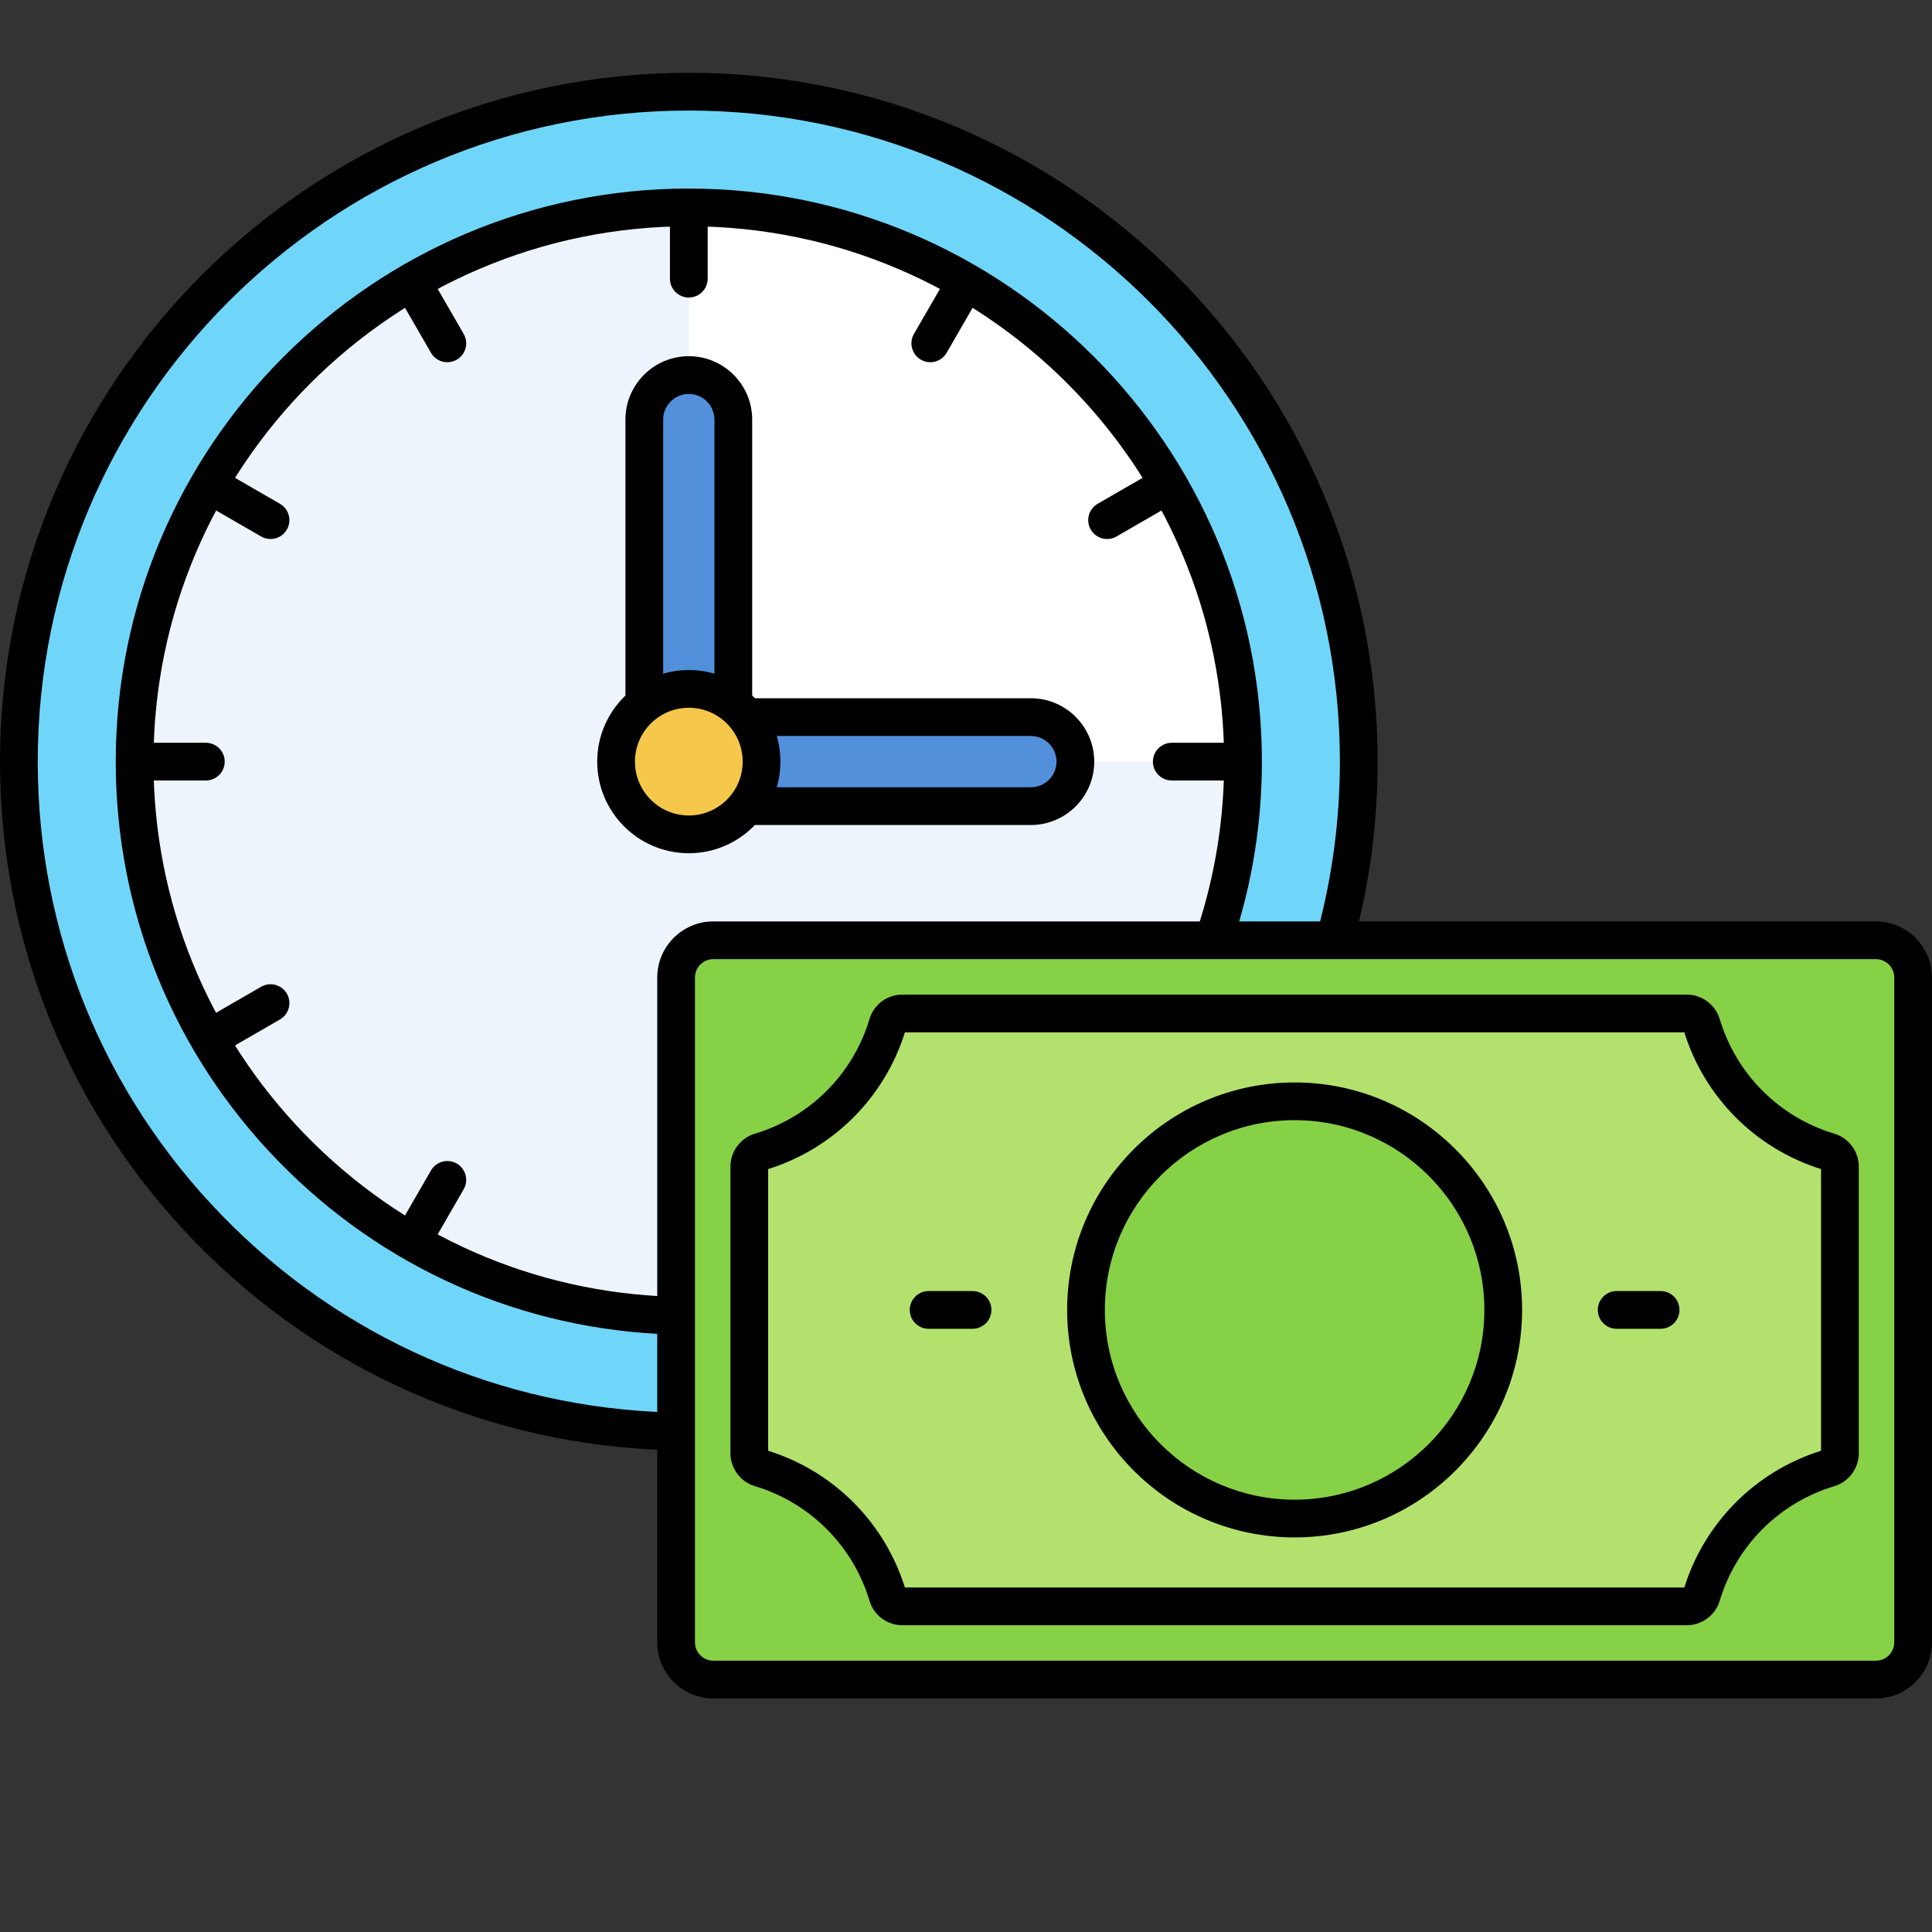 <svg id="vector" xmlns="http://www.w3.org/2000/svg" width="256" height="256" viewBox="0 0 256 256"><rect x="0" y="0" width="256" height="256" fill="#333333" stroke="none"/><path fill="#70d6f9" d="M 91.271 12.149 C 42.245 12.149 2.501 51.893 2.501 100.919 C 2.501 149.383 41.339 188.77 89.588 189.668 L 89.588 129.524 C 89.588 126.811 91.808 124.591 94.521 124.591 L 176.845 124.591 C 178.925 117.054 180.042 109.117 180.042 100.919 C 180.041 51.893 140.297 12.149 91.271 12.149 Z" stroke-width="1" id="path_0"/><path fill="#edf4fc" d="M 91.271 27.485 C 50.779 27.485 17.837 60.427 17.837 100.919 C 17.837 140.847 49.873 173.41 89.588 174.311 L 89.588 129.524 C 89.588 126.811 91.808 124.591 94.521 124.591 L 160.769 124.591 C 163.308 117.158 164.706 109.201 164.706 100.919 C 164.705 60.427 131.763 27.485 91.271 27.485 Z" stroke-width="1" id="path_1"/><path fill="#f5c84c" d="M 91.271 91.282 C 85.957 91.282 81.634 95.605 81.634 100.919 C 81.634 106.233 85.957 110.556 91.271 110.556 C 96.585 110.556 100.908 106.233 100.908 100.919 C 100.908 95.605 96.585 91.282 91.271 91.282 Z" stroke-width="1" id="path_2"/><path fill="#5290db" d="M 136.594 95.021 L 98.875 95.021 C 100.144 96.653 100.908 98.697 100.908 100.919 C 100.908 103.141 100.144 105.185 98.875 106.817 L 136.593 106.817 C 139.851 106.817 142.491 104.177 142.491 100.919 C 142.492 97.662 139.851 95.021 136.594 95.021 Z M 91.271 49.698 C 88.013 49.698 85.373 52.338 85.373 55.596 L 85.373 93.315 C 87.005 92.046 89.049 91.282 91.271 91.282 C 93.493 91.282 95.537 92.046 97.169 93.315 L 97.169 55.597 C 97.169 52.339 94.529 49.698 91.271 49.698 Z" stroke-width="1" id="path_3"/><path fill="#ffffff" d="M 91.271 27.485 L 91.271 49.698 C 94.529 49.698 97.169 52.338 97.169 55.596 L 97.169 93.315 C 97.807 93.811 98.379 94.383 98.875 95.021 L 136.593 95.021 C 139.851 95.021 142.491 97.661 142.491 100.919 C 142.491 100.922 142.49 100.924 142.49 100.927 L 164.704 100.927 L 164.704 100.919 C 164.705 60.427 131.763 27.485 91.271 27.485 Z" stroke-width="1" id="path_4"/><path fill="#000" d="M 91.271 9.649 C 40.945 9.649 0.001 50.592 0.001 100.92 C 0.001 124.87 9.209 147.501 25.93 164.644 C 42.618 181.754 64.951 191.526 88.81 192.158 C 88.832 192.159 88.855 192.159 88.877 192.159 C 90.228 192.159 91.339 191.083 91.375 189.725 C 91.412 188.344 90.322 187.196 88.942 187.16 C 66.391 186.562 45.284 177.326 29.508 161.153 C 13.705 144.949 5.001 123.559 5.001 100.92 C 5.001 53.351 43.701 14.649 91.271 14.649 C 138.841 14.649 177.542 53.35 177.542 100.92 C 177.542 108.478 176.564 115.974 174.637 123.202 C 174.282 124.537 175.075 125.906 176.408 126.263 C 177.737 126.618 179.112 125.825 179.469 124.492 C 181.508 116.844 182.542 108.913 182.542 100.921 C 182.541 50.593 141.598 9.649 91.271 9.649 Z" stroke-width="1" id="path_5"/><path fill="#000" d="M 91.271 24.985 C 49.401 24.985 15.336 59.049 15.336 100.92 C 15.336 120.774 22.978 139.566 36.855 153.832 C 50.703 168.069 69.217 176.233 88.99 176.82 C 89.015 176.821 89.041 176.821 89.065 176.821 C 90.412 176.821 91.523 175.75 91.563 174.395 C 91.604 173.015 90.518 171.863 89.138 171.822 C 70.671 171.274 53.376 163.647 40.439 150.345 C 27.476 137.017 20.336 119.464 20.336 100.919 C 20.336 61.806 52.157 29.984 91.271 29.984 C 130.385 29.984 162.206 61.805 162.206 100.919 C 162.206 108.448 161.027 115.863 158.702 122.958 C 158.272 124.27 158.987 125.682 160.3 126.112 C 161.615 126.54 163.025 125.827 163.454 124.514 C 165.943 116.915 167.206 108.977 167.206 100.918 C 167.205 59.05 133.141 24.985 91.271 24.985 Z" stroke-width="1" id="path_6"/><path fill="#000" d="M 91.271 26.165 C 89.89 26.165 88.771 27.284 88.771 28.665 L 88.771 36.923 C 88.771 38.304 89.89 39.423 91.271 39.423 C 92.652 39.423 93.771 38.304 93.771 36.923 L 93.771 28.665 C 93.771 27.284 92.651 26.165 91.271 26.165 Z M 61.438 44.246 L 57.309 37.095 C 56.619 35.899 55.087 35.49 53.894 36.18 C 52.699 36.87 52.289 38.4 52.979 39.595 L 57.108 46.746 C 57.571 47.548 58.412 47.996 59.275 47.996 C 59.7 47.996 60.129 47.889 60.523 47.661 C 61.718 46.971 62.128 45.441 61.438 44.246 Z M 37.098 66.756 L 29.947 62.627 C 28.754 61.937 27.222 62.346 26.532 63.542 C 25.842 64.737 26.252 66.267 27.447 66.957 L 34.598 71.086 C 34.992 71.314 35.421 71.421 35.846 71.421 C 36.709 71.421 37.55 70.973 38.013 70.171 C 38.703 68.976 38.293 67.446 37.098 66.756 Z M 27.273 98.42 L 19.015 98.42 C 17.634 98.42 16.515 99.539 16.515 100.92 C 16.515 102.301 17.634 103.42 19.015 103.42 L 27.273 103.42 C 28.654 103.42 29.773 102.301 29.773 100.92 C 29.773 99.539 28.654 98.42 27.273 98.42 Z M 163.525 98.42 L 155.267 98.42 C 153.886 98.42 152.767 99.539 152.767 100.92 C 152.767 102.301 153.886 103.42 155.267 103.42 L 163.525 103.42 C 164.906 103.42 166.025 102.301 166.025 100.92 C 166.025 99.539 164.906 98.42 163.525 98.42 Z M 38.013 131.668 C 37.323 130.472 35.79 130.063 34.598 130.753 L 27.447 134.882 C 26.252 135.572 25.842 137.102 26.532 138.297 C 26.995 139.099 27.836 139.547 28.699 139.547 C 29.124 139.547 29.553 139.44 29.947 139.212 L 37.098 135.083 C 38.293 134.393 38.703 132.863 38.013 131.668 Z M 156.01 63.542 C 155.32 62.346 153.788 61.937 152.595 62.627 L 145.444 66.756 C 144.249 67.446 143.839 68.976 144.529 70.171 C 144.992 70.973 145.833 71.421 146.696 71.421 C 147.121 71.421 147.55 71.314 147.944 71.086 L 155.095 66.957 C 156.29 66.267 156.7 64.737 156.01 63.542 Z M 60.522 154.178 C 59.33 153.489 57.797 153.898 57.107 155.093 L 52.978 162.244 C 52.288 163.439 52.698 164.969 53.893 165.659 C 54.287 165.887 54.716 165.994 55.141 165.994 C 56.004 165.994 56.845 165.546 57.308 164.744 L 61.437 157.593 C 62.128 156.397 61.718 154.868 60.522 154.178 Z M 128.648 36.18 C 127.455 35.49 125.923 35.899 125.233 37.095 L 121.104 44.246 C 120.414 45.441 120.824 46.971 122.019 47.661 C 122.413 47.889 122.842 47.996 123.267 47.996 C 124.13 47.996 124.971 47.548 125.434 46.746 L 129.563 39.595 C 130.254 38.399 129.844 36.87 128.648 36.18 Z M 91.271 88.782 C 84.579 88.782 79.134 94.227 79.134 100.92 C 79.134 107.613 84.578 113.057 91.271 113.057 C 97.964 113.057 103.409 107.613 103.409 100.92 C 103.409 94.227 97.963 88.782 91.271 88.782 Z M 91.271 108.057 C 87.335 108.057 84.134 104.856 84.134 100.92 C 84.134 96.984 87.335 93.782 91.271 93.782 C 95.207 93.782 98.409 96.984 98.409 100.92 C 98.409 104.856 95.206 108.057 91.271 108.057 Z" stroke-width="1" id="path_7"/><path fill="#000" d="M 136.594 92.521 L 99.938 92.521 C 98.557 92.521 97.438 93.64 97.438 95.021 C 97.438 96.402 98.557 97.521 99.938 97.521 L 136.594 97.521 C 138.468 97.521 139.992 99.045 139.992 100.919 C 139.992 102.793 138.468 104.317 136.594 104.317 L 99.656 104.317 C 98.275 104.317 97.156 105.436 97.156 106.817 C 97.156 108.198 98.275 109.317 99.656 109.317 L 136.594 109.317 C 141.225 109.317 144.992 105.549 144.992 100.919 C 144.992 96.289 141.225 92.521 136.594 92.521 Z" stroke-width="1" id="path_8"/><path fill="#000" d="M 91.271 47.198 C 86.64 47.198 82.873 50.966 82.873 55.596 L 82.873 93.221 C 82.873 94.602 83.992 95.721 85.373 95.721 C 86.754 95.721 87.873 94.602 87.873 93.221 L 87.873 55.597 C 87.873 53.723 89.397 52.199 91.271 52.199 C 93.145 52.199 94.669 53.723 94.669 55.597 L 94.669 93.159 C 94.669 94.54 95.788 95.659 97.169 95.659 C 98.55 95.659 99.669 94.54 99.669 93.159 L 99.669 55.597 C 99.669 50.966 95.901 47.198 91.271 47.198 Z" stroke-width="1" id="path_9"/><path fill="#87d147" d="M 248.567 124.592 L 94.52 124.592 C 91.807 124.592 89.587 126.812 89.587 129.525 L 89.587 217.618 C 89.587 220.331 91.807 222.551 94.52 222.551 L 248.567 222.551 C 251.28 222.551 253.5 220.331 253.5 217.618 L 253.5 129.524 C 253.499 126.812 251.28 124.592 248.567 124.592 Z" stroke-width="1" id="path_10"/><path fill="#b2e26d" d="M 242.354 152.618 C 234.273 150.19 227.902 143.819 225.473 135.738 C 225.214 134.875 224.413 134.291 223.513 134.291 L 119.574 134.291 C 118.673 134.291 117.873 134.875 117.614 135.738 C 115.186 143.819 108.815 150.19 100.734 152.618 C 99.872 152.877 99.287 153.677 99.287 154.578 L 99.287 192.564 C 99.287 193.464 99.872 194.265 100.734 194.524 C 108.815 196.953 115.186 203.323 117.614 211.404 C 117.873 212.266 118.674 212.851 119.574 212.851 L 223.513 212.851 C 224.414 212.851 225.214 212.266 225.473 211.404 C 227.901 203.322 234.272 196.952 242.354 194.524 C 243.217 194.265 243.801 193.464 243.801 192.564 L 243.801 154.578 C 243.801 153.678 243.216 152.877 242.354 152.618 Z" stroke-width="1" id="path_11"/><path fill="#87d147" d="M 160.971 148.035 C 155.56 150.256 150.992 154.138 147.927 159.119 C 144.861 164.1 143.455 169.927 143.91 175.758 C 144.365 181.589 146.659 187.128 150.46 191.572 C 154.262 196.017 159.377 199.143 165.067 200.498 C 170.756 201.852 176.732 201.367 182.128 199.111 C 187.521 196.878 192.07 192.993 195.119 188.016 C 198.169 183.04 199.566 177.223 199.108 171.404 C 198.65 165.585 196.361 160.058 192.57 155.62 C 188.779 151.182 183.678 148.056 178.003 146.693 C 172.327 145.331 166.363 145.801 160.971 148.035 Z" stroke-width="1" id="path_12"/><path fill="#000" d="M 248.566 122.092 L 94.521 122.092 C 90.422 122.092 87.087 125.427 87.087 129.526 L 87.087 217.619 C 87.087 221.718 90.422 225.053 94.521 225.053 L 248.567 225.053 C 252.666 225.053 256 221.718 256 217.619 L 256 129.525 C 255.999 125.426 252.665 122.092 248.566 122.092 Z M 250.999 217.618 C 250.999 218.96 249.908 220.052 248.566 220.052 L 94.521 220.052 C 93.179 220.052 92.087 218.96 92.087 217.618 L 92.087 129.525 C 92.087 128.183 93.179 127.091 94.521 127.091 L 248.567 127.091 C 249.909 127.091 251 128.182 251 129.524 L 251 217.618 Z" stroke-width="1" id="path_13"/><path fill="#000" d="M 128.868 171.071 L 123.049 171.071 C 121.668 171.071 120.549 172.19 120.549 173.571 C 120.549 174.952 121.668 176.071 123.049 176.071 L 128.868 176.071 C 130.249 176.071 131.368 174.952 131.368 173.571 C 131.368 172.19 130.249 171.071 128.868 171.071 Z M 220.038 171.071 L 214.219 171.071 C 212.838 171.071 211.719 172.19 211.719 173.571 C 211.719 174.952 212.838 176.071 214.219 176.071 L 220.038 176.071 C 221.419 176.071 222.538 174.952 222.538 173.571 C 222.538 172.19 221.419 171.071 220.038 171.071 Z" stroke-width="1" id="path_14"/><path fill="#000" d="M 243.072 150.224 C 235.752 148.025 230.067 142.34 227.867 135.021 C 227.298 133.12 225.507 131.792 223.513 131.792 L 119.573 131.792 C 117.55 131.792 115.8 133.089 115.219 135.02 C 113.019 142.341 107.335 148.025 100.015 150.225 C 98.115 150.795 96.786 152.586 96.786 154.579 L 96.786 192.565 C 96.786 194.558 98.114 196.349 100.014 196.919 C 107.335 199.119 113.02 204.804 115.22 212.126 C 115.801 214.056 117.551 215.353 119.574 215.353 L 223.513 215.353 C 225.506 215.353 227.297 214.025 227.867 212.125 C 230.067 204.804 235.752 199.119 243.072 196.919 C 244.972 196.349 246.301 194.558 246.301 192.565 L 246.301 154.579 C 246.301 152.585 244.973 150.794 243.072 150.224 Z M 241.301 192.232 C 232.639 194.953 225.903 201.69 223.181 210.352 L 119.905 210.352 C 117.185 201.69 110.449 194.954 101.786 192.232 L 101.786 154.91 C 110.448 152.189 117.184 145.452 119.905 136.791 L 223.18 136.791 C 225.902 145.454 232.638 152.19 241.3 154.91 L 241.3 192.232 Z" stroke-width="1" id="path_15"/><path fill="#000" d="M 171.543 143.43 C 154.923 143.43 141.401 156.951 141.401 173.572 C 141.401 190.193 154.922 203.715 171.543 203.715 C 188.164 203.715 201.686 190.194 201.686 173.572 C 201.686 156.951 188.164 143.43 171.543 143.43 Z M 171.543 198.714 C 157.68 198.714 146.401 187.435 146.401 173.571 C 146.401 159.707 157.679 148.429 171.543 148.429 C 185.407 148.429 196.686 159.707 196.686 173.571 C 196.686 187.435 185.406 198.714 171.543 198.714 Z" stroke-width="1" id="path_16"/></svg>